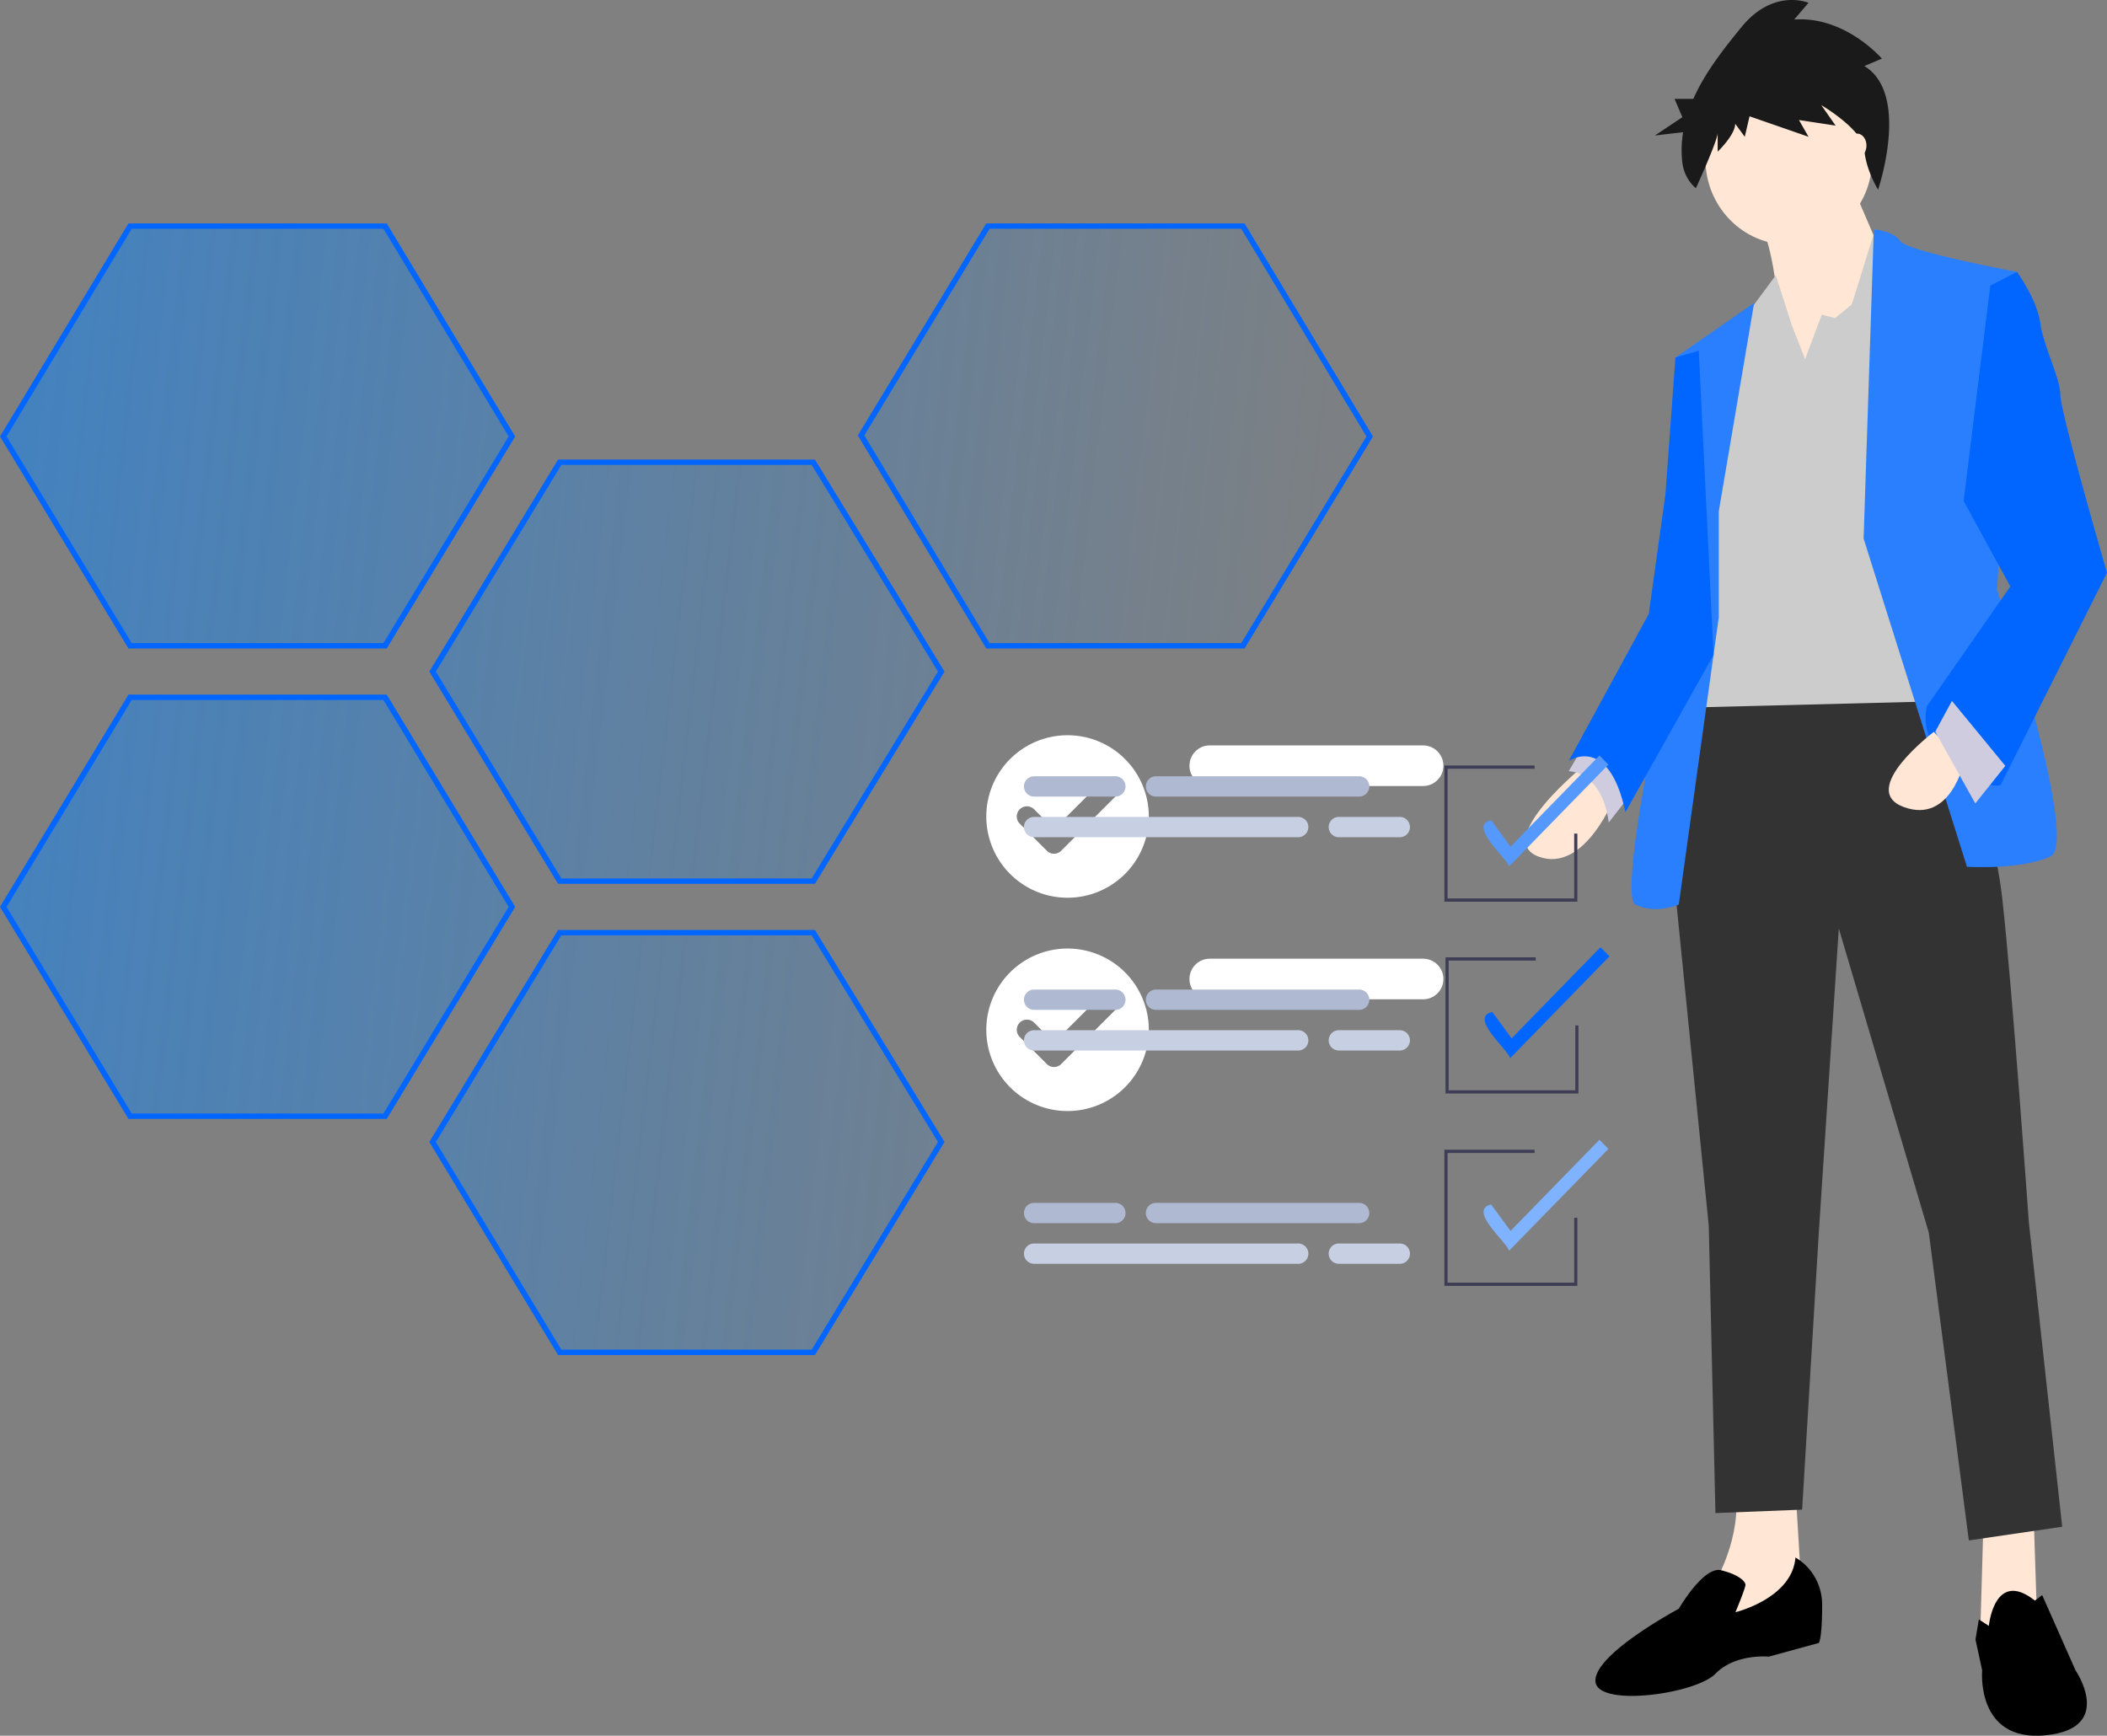 <svg xmlns="http://www.w3.org/2000/svg" xmlns:svg="http://www.w3.org/2000/svg" xmlns:xlink="http://www.w3.org/1999/xlink" id="svg79249" width="400.544" height="330" version="1.1"><rect width="100%" height="100%" fill="#808080" stroke="none"/><defs id="defs79185"><linearGradient id="A" x1="-506.288" x2="490.369" y1="135.105" y2="244.6" gradientUnits="userSpaceOnUse"><stop id="stop79174" offset="0" stop-color="#0684ff"/><stop id="stop79176" offset="1" stop-color="#0684ff" stop-opacity="0"/></linearGradient><path id="B" d="m 353.779,166.802 h -40.552 c -2.133,0 -3.862,-1.729 -3.862,-3.862 v 0 c 0,-2.133 1.729,-3.862 3.862,-3.862 h 40.552 c 2.133,0 3.862,1.729 3.862,3.862 v 0 c 0,2.133 -1.729,3.862 -3.862,3.862 z"/><path id="C" d="m 286.192,157.147 a 15.45,15.45 0 0 0 -15.448,15.448 15.45,15.45 0 0 0 15.448,15.448 15.45,15.45 0 0 0 15.448,-15.448 15.45,15.45 0 0 0 -15.448,-15.448 z m 9.089,11.664 -10.299,10.298 c -0.377,0.377 -0.871,0.566 -1.365,0.566 -0.494,0 -0.988,-0.189 -1.365,-0.566 l -5.149,-5.149 a 1.931,1.931 0 1 1 2.731,-2.731 l 3.784,3.784 8.934,-8.933 a 1.93,1.93 0 1 1 2.73,2.73 z"/><path id="D" d="m 373.089,176.457 h -38.621 a 1.931,1.931 0 1 1 0,-3.862 h 38.621 a 1.931,1.931 0 1 1 0,3.862 z"/><path id="E" d="m 326.745,176.457 h -15.449 a 1.931,1.931 0 1 1 0,-3.862 h 15.449 a 1.931,1.931 0 1 1 0,3.862 z"/><path id="F" d="m 380.813,184.182 h -11.586 a 1.931,1.931 0 1 1 0,-3.862 h 11.586 a 1.931,1.931 0 1 1 0,3.862 z"/><path id="G" d="m 361.502,184.182 h -50.206 a 1.931,1.931 0 1 1 0,-3.862 h 50.206 a 1.931,1.931 0 1 1 0,3.862 z"/><linearGradient id="linearGradient79822-9" x1="-506.288" x2="490.369" y1="135.105" y2="244.6" gradientUnits="userSpaceOnUse" xlink:href="#A"/><linearGradient id="linearGradient80703" x1="-506.288" x2="490.369" y1="135.105" y2="244.6" gradientUnits="userSpaceOnUse" xlink:href="#A"/><linearGradient id="linearGradient80705" x1="-506.288" x2="490.369" y1="135.105" y2="244.6" gradientUnits="userSpaceOnUse" xlink:href="#A"/><linearGradient id="linearGradient80707" x1="-506.288" x2="490.369" y1="135.105" y2="244.6" gradientUnits="userSpaceOnUse" xlink:href="#A"/><linearGradient id="linearGradient80709" x1="-506.288" x2="490.369" y1="135.105" y2="244.6" gradientUnits="userSpaceOnUse" xlink:href="#A"/></defs><g id="g80286-8" transform="translate(0,42.466)"><g id="g79197-6" stroke="#06f" stroke-width="2.026" transform="matrix(0.531,0,0,0.505,0.621,-15.943)"><path id="path79187-0" fill="url(#A)" d="M 136.7,367.7 182.1,288.9 136.7,210 H 45.4 L 0,288.9 45.4,367.7 Z" style="fill:url(#linearGradient80703)"/><path id="path79189-3" fill="url(#A)" d="M 335.8,200.3 290,121.5 h -90.8 l -45.5,78.8 45.5,78.9 H 290 Z" style="fill:url(#linearGradient80705)"/><path id="path79191-9" fill="url(#A)" d="m 290,298.6 h -90.8 l -45.5,78.8 45.5,79.2 H 290 l 45.8,-79.2 z" style="fill:url(#linearGradient80707)"/><path id="path79193-3" fill="url(#A)" d="m 45.4,190.6 h 91.3 L 182.1,111.8 136.7,32.6 H 45.4 L 0,111.8 Z" style="fill:url(#linearGradient80709)"/><path id="path79195-1" fill="url(#A)" d="m 443.8,32.6 h -91.3 l -45.4,78.8 45.4,79.2 h 91.3 l 45.4,-78.8 z" style="fill:url(#linearGradient79822-9)"/></g><g id="g79203-7" fill="#fff" transform="translate(-83.247,-59.83)"><use id="use79199-0" width="100%" height="100%" x="0" y="0" xlink:href="#B"/><use id="use79201-2" width="100%" height="100%" x="0" y="0" xlink:href="#C"/></g><g id="g79209-5" fill="#afb9d2" transform="translate(-114.711,-67.476)"><use id="use79205-8" width="100%" height="100%" x="0" y="0" xlink:href="#D"/><use id="use79207-5" width="100%" height="100%" x="0" y="0" xlink:href="#E"/></g><g id="g79215-8" fill="#c7cfe2" transform="translate(-114.711,-67.476)"><use id="use79211-0" width="100%" height="100%" x="0" y="0" xlink:href="#F"/><use id="use79213-9" width="100%" height="100%" x="0" y="0" xlink:href="#G"/></g><g id="g79221-4" fill="#fff" transform="translate(-83.247,-59.83)"><use id="use79217-6" width="100%" height="100%" x="0" y="40.552" xlink:href="#B"/><use id="use79219-6" width="100%" height="100%" x="0" y="40.552" xlink:href="#C"/></g><g id="g79227-7" fill="#afb9d2" transform="translate(-114.711,-67.476)"><use id="use79223-9" width="100%" height="100%" x="0" y="40.552" xlink:href="#D"/><use id="use79225-1" width="100%" height="100%" x="0" y="40.552" xlink:href="#E"/></g><g id="g79233-9" fill="#c7cfe2" transform="translate(-114.711,-67.476)"><use id="use79229-5" width="100%" height="100%" x="0" y="40.551" xlink:href="#F"/><use id="use79231-5" width="100%" height="100%" x="0" y="40.551" xlink:href="#G"/></g><g id="g79241-3" fill="#afb9d2" transform="translate(-114.711,-67.476)"><use id="use79237-4" width="100%" height="100%" x="0" y="81.104" xlink:href="#D"/><use id="use79239-9" width="100%" height="100%" x="0" y="81.104" xlink:href="#E"/></g><g id="g79247-3" fill="#c7cfe2" transform="translate(-114.711,-67.476)"><use id="use79243-1" width="100%" height="100%" x="0" y="81.103" xlink:href="#F"/><use id="use79245-6" width="100%" height="100%" x="0" y="81.103" xlink:href="#G"/></g></g><path style="fill:#ffe6d5;stroke-width:.416" id="path85" fill="#ffb8b8" d="m 301.388,145.319 c 0,0 -17.747,14.3 -8.873,17.549 8.873,3.25 14.578,-11.7 14.578,-11.7 z"/><path style="stroke-width:.416" id="path87" fill="#cfcce0" d="m 302.022,140.119 -3.803,6.5 c 0,0 6.338,0 7.606,9.75 l 5.071,-6.5 z"/><polygon style="fill:#ffe6d5" id="polygon89" fill="#ffb8b8" points="811.35 675.375 812.894 721.679 794.372 732.483 786.655 727.853 788.198 675.375" transform="matrix(0.411,0,0,0.421,53.141,3.904)"/><path style="fill:#ffe6d5;stroke-width:.416" id="path91" fill="#ffb8b8" d="m 341.32,283.114 1.268,20.799 -17.747,7.8 1.268,-11.05 c 0,0 5.071,-8.45 3.803,-17.549 z"/><path id="path93" fill="#2f2e41" d="m 368.574,126.47 c 0,0 10.141,27.299 12.043,44.199 1.901,16.899 5.071,61.748 5.071,61.748 l 6.338,57.848 -17.747,2.6 -7.606,-58.498 -17.113,-57.848 -3.803,57.848 -3.169,52.648 -16.48,0.65 -1.268,-54.598 -6.972,-69.548 3.803,-33.149 z" style="fill:#333;stroke-width:.416"/><path style="fill:#000;stroke-width:.416" id="path95" fill="#2f2e41" d="m 378.081,309.113 c 0,0 1.04,-10.916 8.759,-4.808 l 1.382,-1.042 6.338,14.3 c 0,0 7.606,11.05 -5.704,12.35 -13.31,1.3 -12.043,-12.35 -12.043,-12.35 l -1.268,-5.85 0.634,-3.831 z"/><path style="fill:#000;stroke-width:.416" id="path97" fill="#2f2e41" d="m 341.32,296.114 a 10.069,10.326 0 0 1 5.071,9.1 c 0,6.5 -0.634,7.15 -0.634,7.15 l -9.508,2.6 c 0,0 -6.338,-0.65 -10.141,3.25 -3.803,3.9 -22.818,6.5 -22.818,1.3 0,-5.2 15.846,-13.65 15.846,-13.65 0,0 4.706,-8.149 8.057,-7.325 3.352,0.825 4.619,2.125 4.619,2.775 0,0.65 -1.901,5.2 -1.901,5.2 0,0 10.775,-2.6 11.409,-10.4 z"/><ellipse style="fill:#ffe6d5;stroke-width:.416" id="circle99" cx="340.052" cy="30.273" fill="#ffb8b8" rx="15.846" ry="16.249"/><path style="fill:#ffe6d5;stroke-width:.416" id="path101" fill="#ffb8b8" d="m 351.778,34.498 6.972,16.249 -19.015,27.949 c 0,0 -1.268,-30.549 -5.071,-35.749 -3.803,-5.2 17.113,-8.45 17.113,-8.45 z"/><polygon style="fill:#ccc;fill-opacity:1" id="polygon103" fill="#cfcce0" points="680.927 129.757 692.068 115.028 699.448 137.474 705.622 152.909 713.34 132.844 719.513 134.387 727.231 128.213 738.035 94.257 753.47 105.061 773.535 307.256 648.514 310.343 665.492 169.887" transform="matrix(0.411,0,0,0.421,53.141,3.904)"/><path id="path107" fill="#575a89" d="m 326.742,97.221 6.724,-39.626 -14.963,10.377 3.803,28.599 -3.169,19.499 c 0,0 -12.043,53.948 -8.24,55.898 3.803,1.95 8.24,0 8.24,0 l 7.606,-54.598 z" style="fill:#2a7fff;fill-opacity:1;stroke-width:.416"/><path id="path109" fill="#575a89" d="m 322.939,66.672 -4.437,1.3 -1.901,25.999 -3.169,22.749 -15.212,27.949 c 0,0 7.606,-5.2 10.775,9.75 l 16.753,-29.91 z" style="fill:#06f;fill-opacity:1;stroke-width:.416"/><path style="fill:#1a1a1a;stroke-width:.472" id="path117" fill="#2f2e41" d="m 354.414,12.56 3.334,-1.415 c 0,0 -6.971,-8.138 -16.671,-7.431 l 2.728,-3.185 c 0,0 -6.668,-2.831 -12.73,4.6 -3.187,3.906 -6.874,8.498 -9.172,13.67 h -3.571 l 1.49,3.479 -5.216,3.479 5.354,-0.625 a 18.336,19.443 0 0 0 -0.145,5.771 7.042,7.467 0 0 0 2.579,4.885 v 0 c 0,0 4.135,-9.076 4.135,-10.491 v 3.538 c 0,0 3.334,-3.185 3.334,-5.308 l 1.819,2.477 0.909,-3.892 11.215,3.892 -1.819,-3.185 6.971,1.062 -2.728,-3.892 c 0,0 7.881,4.6 8.184,8.492 0.303,3.892 2.61,7.58 2.61,7.58 0,0 6.18,-18.196 -2.61,-23.503 z"/><ellipse style="fill:#ffe6d5;stroke-width:.416" id="ellipse119" cx="353.045" cy="27.673" fill="#ffb8b8" rx="1.775" ry="2.275"/><polygon id="polygon137" fill="#3f3d56" points="540.254 337.885 540.254 396.452 598.821 396.452 598.821 367.168 600.285 367.168 600.285 397.916 538.789 397.916 538.789 336.42 580.519 336.42 580.519 337.885" transform="matrix(0.411,0,0,0.421,53.141,3.904)"/><path style="fill:#59f;fill-opacity:1;stroke-width:.416" id="path139" fill="#6c63ff" d="m 286.891,164.718 c -0.584,-1.767 -7.902,-7.774 -3.417,-8.783 l 3.678,5.028 16.907,-17.338 1.7,1.744 z"/><polygon id="polygon141" fill="#3f3d56" points="540.254 511.39 540.254 569.957 598.821 569.957 598.821 540.673 600.285 540.673 600.285 571.421 538.789 571.421 538.789 509.926 580.519 509.926 580.519 511.39" transform="matrix(0.411,0,0,0.421,53.141,3.904)"/><path style="fill:#80b3ff;fill-opacity:1;stroke-width:.416" id="path143" fill="#6c63ff" d="m 286.891,237.783 c -0.584,-1.767 -7.902,-7.774 -3.417,-8.783 l 3.678,5.028 16.907,-17.338 1.7,1.744 z"/><path style="fill:#2a7fff;fill-opacity:1;stroke-width:.416" id="path105" fill="#575a89" d="m 354.275,102.393 1.94,-58.796 c 0,0 3.765,0.298 5.033,2.248 1.268,1.95 22.184,5.85 22.184,5.85 l -3.803,60.448 c 0,0 15.846,48.098 10.141,50.698 -5.704,2.6 -15.846,1.95 -15.846,1.95 z"/><path style="fill:#06f;fill-opacity:1;stroke-width:.416" id="path115" fill="#575a89" d="m 378.36,54.295 5.071,-2.6 c 0,0 3.803,5.2 4.437,9.75 0.634,4.55 3.803,10.4 3.803,13.65 0,3.25 8.874,33.799 8.874,33.799 l -20.115,40.141 c -0.908,1.862 -16.624,-4.39 -14.111,-14.792 l 15.846,-22.749 -8.874,-16.249 z"/><path id="path111" fill="#ffb8b8" d="m 367.623,139.144 c 0,0 -14.571,11.043 -5.698,14.293 8.874,3.25 11.402,-8.443 11.402,-8.443 z" style="fill:#ffe6d5;stroke-width:.416"/><polygon id="polygon113-0" fill="#cfcce0" points="803.633 340.441 789.742 357.419 771.22 325.006 778.937 311.115" transform="matrix(0.411,0,0,0.421,50.923,2.279)"/><polygon id="polygon133" fill="#3f3d56" points="538.789 162.183 580.519 162.183 580.519 163.647 540.254 163.647 540.254 222.215 598.821 222.215 598.821 192.931 600.285 192.931 600.285 223.679 538.789 223.679" transform="matrix(0.411,0,0,0.421,53.349,113.73)"/><path style="fill:#06f;fill-opacity:1;stroke-width:.416" id="path135" fill="#6c63ff" d="m 287.099,201.169 c -0.584,-1.767 -7.902,-7.774 -3.417,-8.783 l 3.678,5.028 16.907,-17.338 1.7,1.744 z"/></svg>
